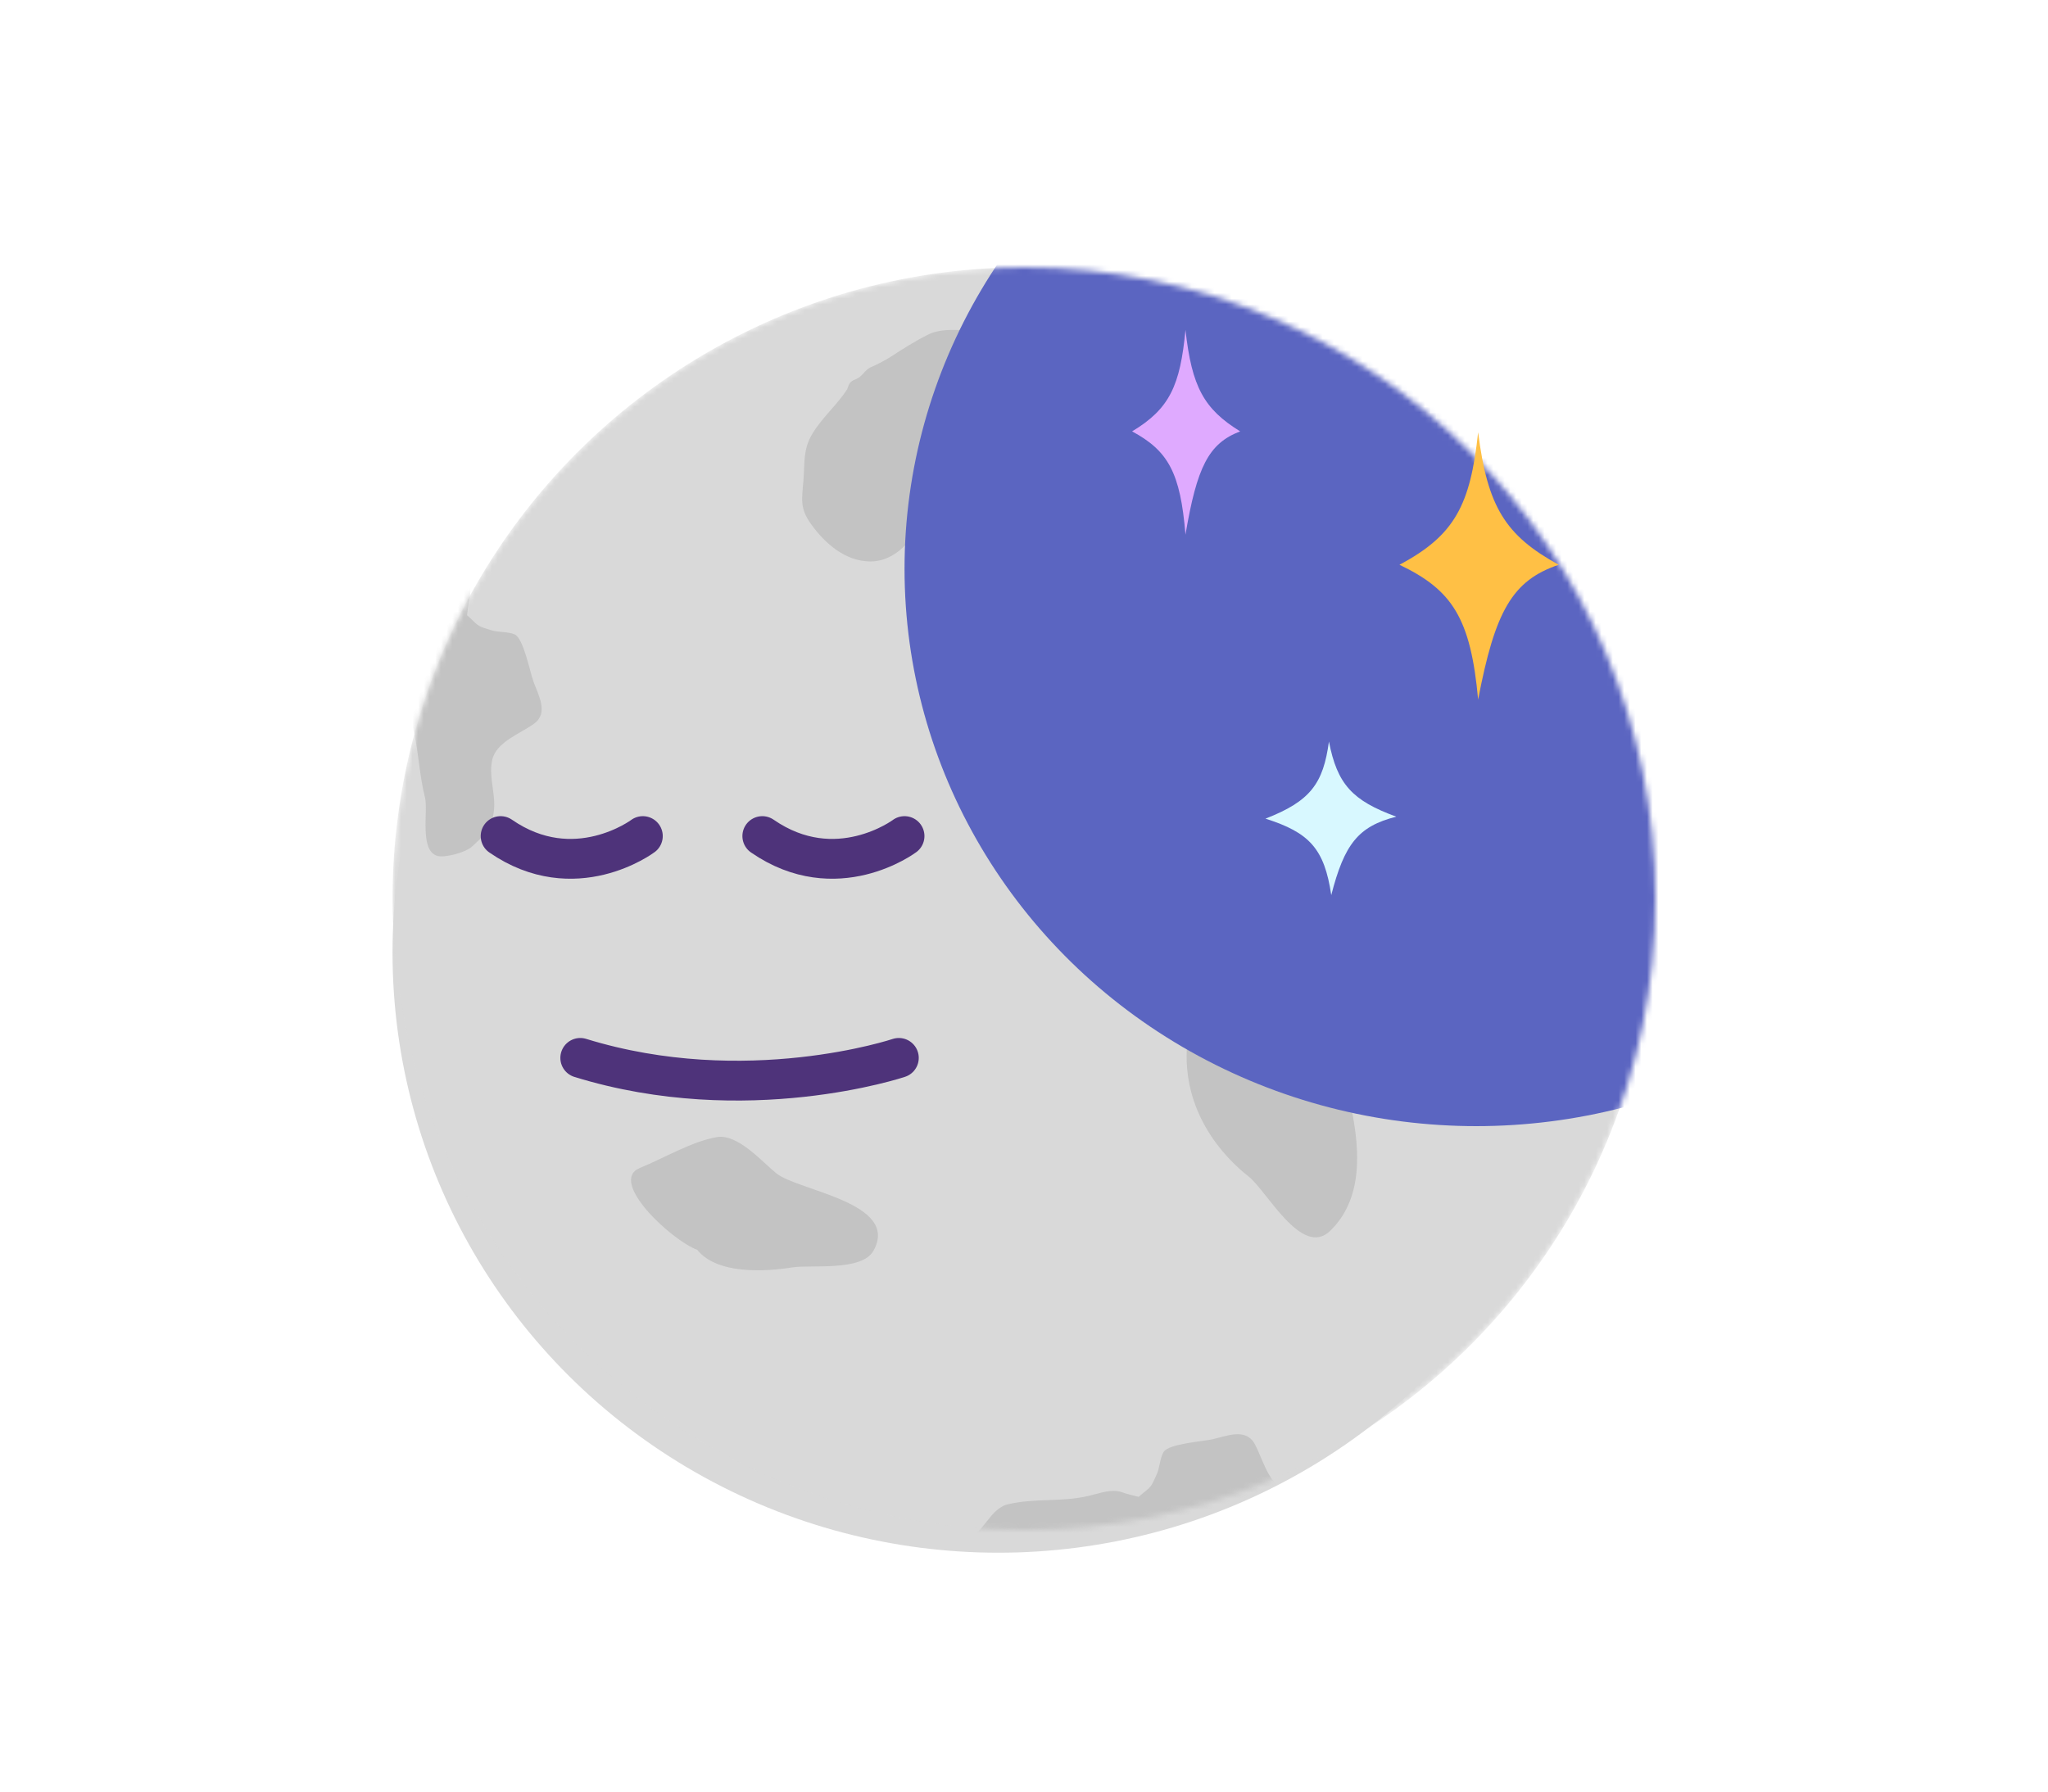 <svg width="360" height="315" viewBox="0 0 360 315" fill="none" xmlns="http://www.w3.org/2000/svg">
<g filter="url(#filter0_d_6_611)">
<ellipse cx="175.5" cy="163.5" rx="106.5" ry="105.5" fill="#D9D9D9"/>
</g>
<mask id="mask0_6_611" style="mask-type:alpha" maskUnits="userSpaceOnUse" x="69" y="47" width="222" height="222">
<circle cx="180" cy="158" r="111" fill="#D9D9D9"/>
</mask>
<g mask="url(#mask0_6_611)">
<circle cx="180" cy="158" r="111" fill="#D9D9D9"/>
<path d="M139.24 222.84C134.667 223.577 126.094 224.142 122.563 219.752C118 218.049 106.803 207.645 112.505 205.337C116.654 203.658 121.648 200.658 126.035 199.923C129.701 199.31 134.008 204.31 136.477 206.303C140.305 209.392 158.292 211.445 153.532 219.925C151.478 223.584 142.494 222.315 139.24 222.84Z" fill="#B9B9B9" fill-opacity="0.69"/>
<path d="M219.512 206.881C215.121 203.452 207.623 195.478 208.687 183.435C206.495 175.393 206.708 143.868 213.43 145.512C218.321 146.709 225.087 146.296 229.324 149.533C232.864 152.238 231.886 166.256 232.11 172.637C232.456 182.528 245.28 205.397 233.784 216.44C228.823 221.205 222.637 209.321 219.512 206.881Z" fill="#B9B9B9" fill-opacity="0.69"/>
<path d="M82.544 105.136C82.335 106.094 82.218 107.135 82.102 108.171C82.387 108.439 82.731 108.721 83.082 109.077C84.343 110.358 84.713 110.257 86.383 110.817C87.492 111.189 89.398 111.042 90.476 111.543C92.042 112.27 93.165 118.181 93.776 119.851C94.65 122.239 96.472 125.352 93.892 127.231C91.409 129.038 87.189 130.438 86.505 133.685C85.811 136.981 87.473 140.175 86.635 143.645C85.992 146.306 85.008 146.923 82.976 148.838C81.875 149.876 78.141 150.892 76.824 150.47C73.689 149.465 75.3 142.553 74.704 140.229C73.77 136.591 73.595 132.499 72.787 128.777C72.098 125.608 71.001 122.69 69.953 119.625C68.388 115.043 67.037 110.387 65.363 105.815C63.932 101.908 61.829 97.852 61.743 93.667C61.622 87.802 61.854 83.592 64.631 78.386C65.921 75.967 69.868 76.162 70.752 78.576C72.038 82.089 76.747 82.239 77.979 85.602C79.644 90.15 79.468 94.755 81.146 99.338C81.695 100.839 82.661 102.676 82.63 104.38C82.626 104.635 82.599 104.888 82.544 105.136Z" fill="#B9B9B9" fill-opacity="0.69"/>
<path d="M197.201 262.359C198.125 262.687 199.144 262.931 200.157 263.175C200.458 262.926 200.781 262.619 201.178 262.315C202.605 261.223 202.551 260.843 203.314 259.256C203.821 258.202 203.912 256.292 204.542 255.285C205.458 253.82 211.463 253.44 213.196 253.041C215.674 252.47 218.989 251.048 220.533 253.842C222.018 256.529 222.884 260.891 226.02 261.972C229.205 263.071 232.58 261.817 235.92 263.08C238.481 264.048 238.97 265.101 240.619 267.355C241.512 268.577 242.057 272.407 241.474 273.662C240.088 276.648 233.43 274.191 231.05 274.495C227.324 274.97 223.241 274.636 219.448 274.976C216.218 275.266 213.187 275.993 210.015 276.651C205.275 277.636 200.486 278.399 195.742 279.492C191.688 280.427 187.402 282.01 183.239 281.577C177.404 280.969 173.256 280.216 168.435 276.815C166.195 275.234 166.878 271.342 169.383 270.765C173.028 269.925 173.761 265.27 177.251 264.465C181.97 263.378 186.518 264.124 191.274 263.028C192.832 262.669 194.775 261.938 196.461 262.18C196.714 262.216 196.962 262.275 197.201 262.359Z" fill="#B9B9B9" fill-opacity="0.69"/>
<path d="M142.787 76.279C144.496 73.431 147.169 71.151 148.92 68.445C149.2 67.678 149.291 67.088 150.34 66.711C151.667 66.233 151.96 65.004 153.157 64.525C154.111 64.143 155.838 63.212 156.654 62.679C158.71 61.335 160.894 59.952 163.113 58.843C165.169 57.815 167.512 57.979 169.767 58.066C172.238 58.16 168.761 61.437 168.796 62.971C168.85 65.364 170.544 66.258 170.544 68.556C170.544 69.865 170.8 71.447 170.52 72.709C170 75.049 169.867 76.606 168.577 78.756C167.116 81.192 167.25 84.428 165.979 87.085C164.792 89.566 162.071 91.781 160.49 94.152C158.812 96.669 156.149 98.717 153.035 98.717C148.618 98.717 145.051 95.589 142.593 92.185C140.517 89.31 140.971 87.719 141.233 84.438C141.478 81.37 141.134 79.034 142.787 76.279Z" fill="#B9B9B9" fill-opacity="0.69"/>
<ellipse cx="259.5" cy="100" rx="100.5" ry="98" fill="#5B65C1"/>
<path d="M113 147C113 147 101.014 156 88 147" stroke="#4E337A" stroke-width="7" stroke-linecap="round"/>
<path d="M158 186C158 186 131.151 195 102 186" stroke="#4E337A" stroke-width="7" stroke-linecap="round"/>
<path d="M159 147C159 147 147.014 156 134 147" stroke="#4E337A" stroke-width="7" stroke-linecap="round"/>
</g>
<path d="M246 99.296C255.717 94.133 258.47 88.783 259.827 76C261.474 89.102 264.612 94.166 274 99.296C265.799 102.063 262.796 107.497 259.827 123C258.516 108.728 255.318 103.747 246 99.296Z" fill="#FFC045"/>
<path d="M222.448 143.936C230.384 140.85 232.599 137.743 233.603 130.383C235.069 137.889 237.69 140.759 245.445 143.589C238.733 145.28 236.314 148.439 234.01 157.38C232.809 149.199 230.14 146.377 222.448 143.936Z" fill="#D8F8FF"/>
<path d="M199 75.844C205.594 71.889 207.462 67.791 208.383 58C209.5 68.035 211.63 71.915 218 75.844C212.435 77.963 210.397 82.125 208.383 94C207.493 83.068 205.323 79.253 199 75.844Z" fill="#DFAAFF"/>
<defs>
<filter id="filter0_d_6_611" x="66" y="58" width="219" height="218" filterUnits="userSpaceOnUse" color-interpolation-filters="sRGB">
<feFlood flood-opacity="0" result="BackgroundImageFix"/>
<feColorMatrix in="SourceAlpha" type="matrix" values="0 0 0 0 0 0 0 0 0 0 0 0 0 0 0 0 0 0 127 0" result="hardAlpha"/>
<feOffset dy="4"/>
<feGaussianBlur stdDeviation="1.5"/>
<feComposite in2="hardAlpha" operator="out"/>
<feColorMatrix type="matrix" values="0 0 0 0 0 0 0 0 0 0 0 0 0 0 0 0 0 0 0.25 0"/>
<feBlend mode="normal" in2="BackgroundImageFix" result="effect1_dropShadow_6_611"/>
<feBlend mode="normal" in="SourceGraphic" in2="effect1_dropShadow_6_611" result="shape"/>
</filter>
</defs>
</svg>
